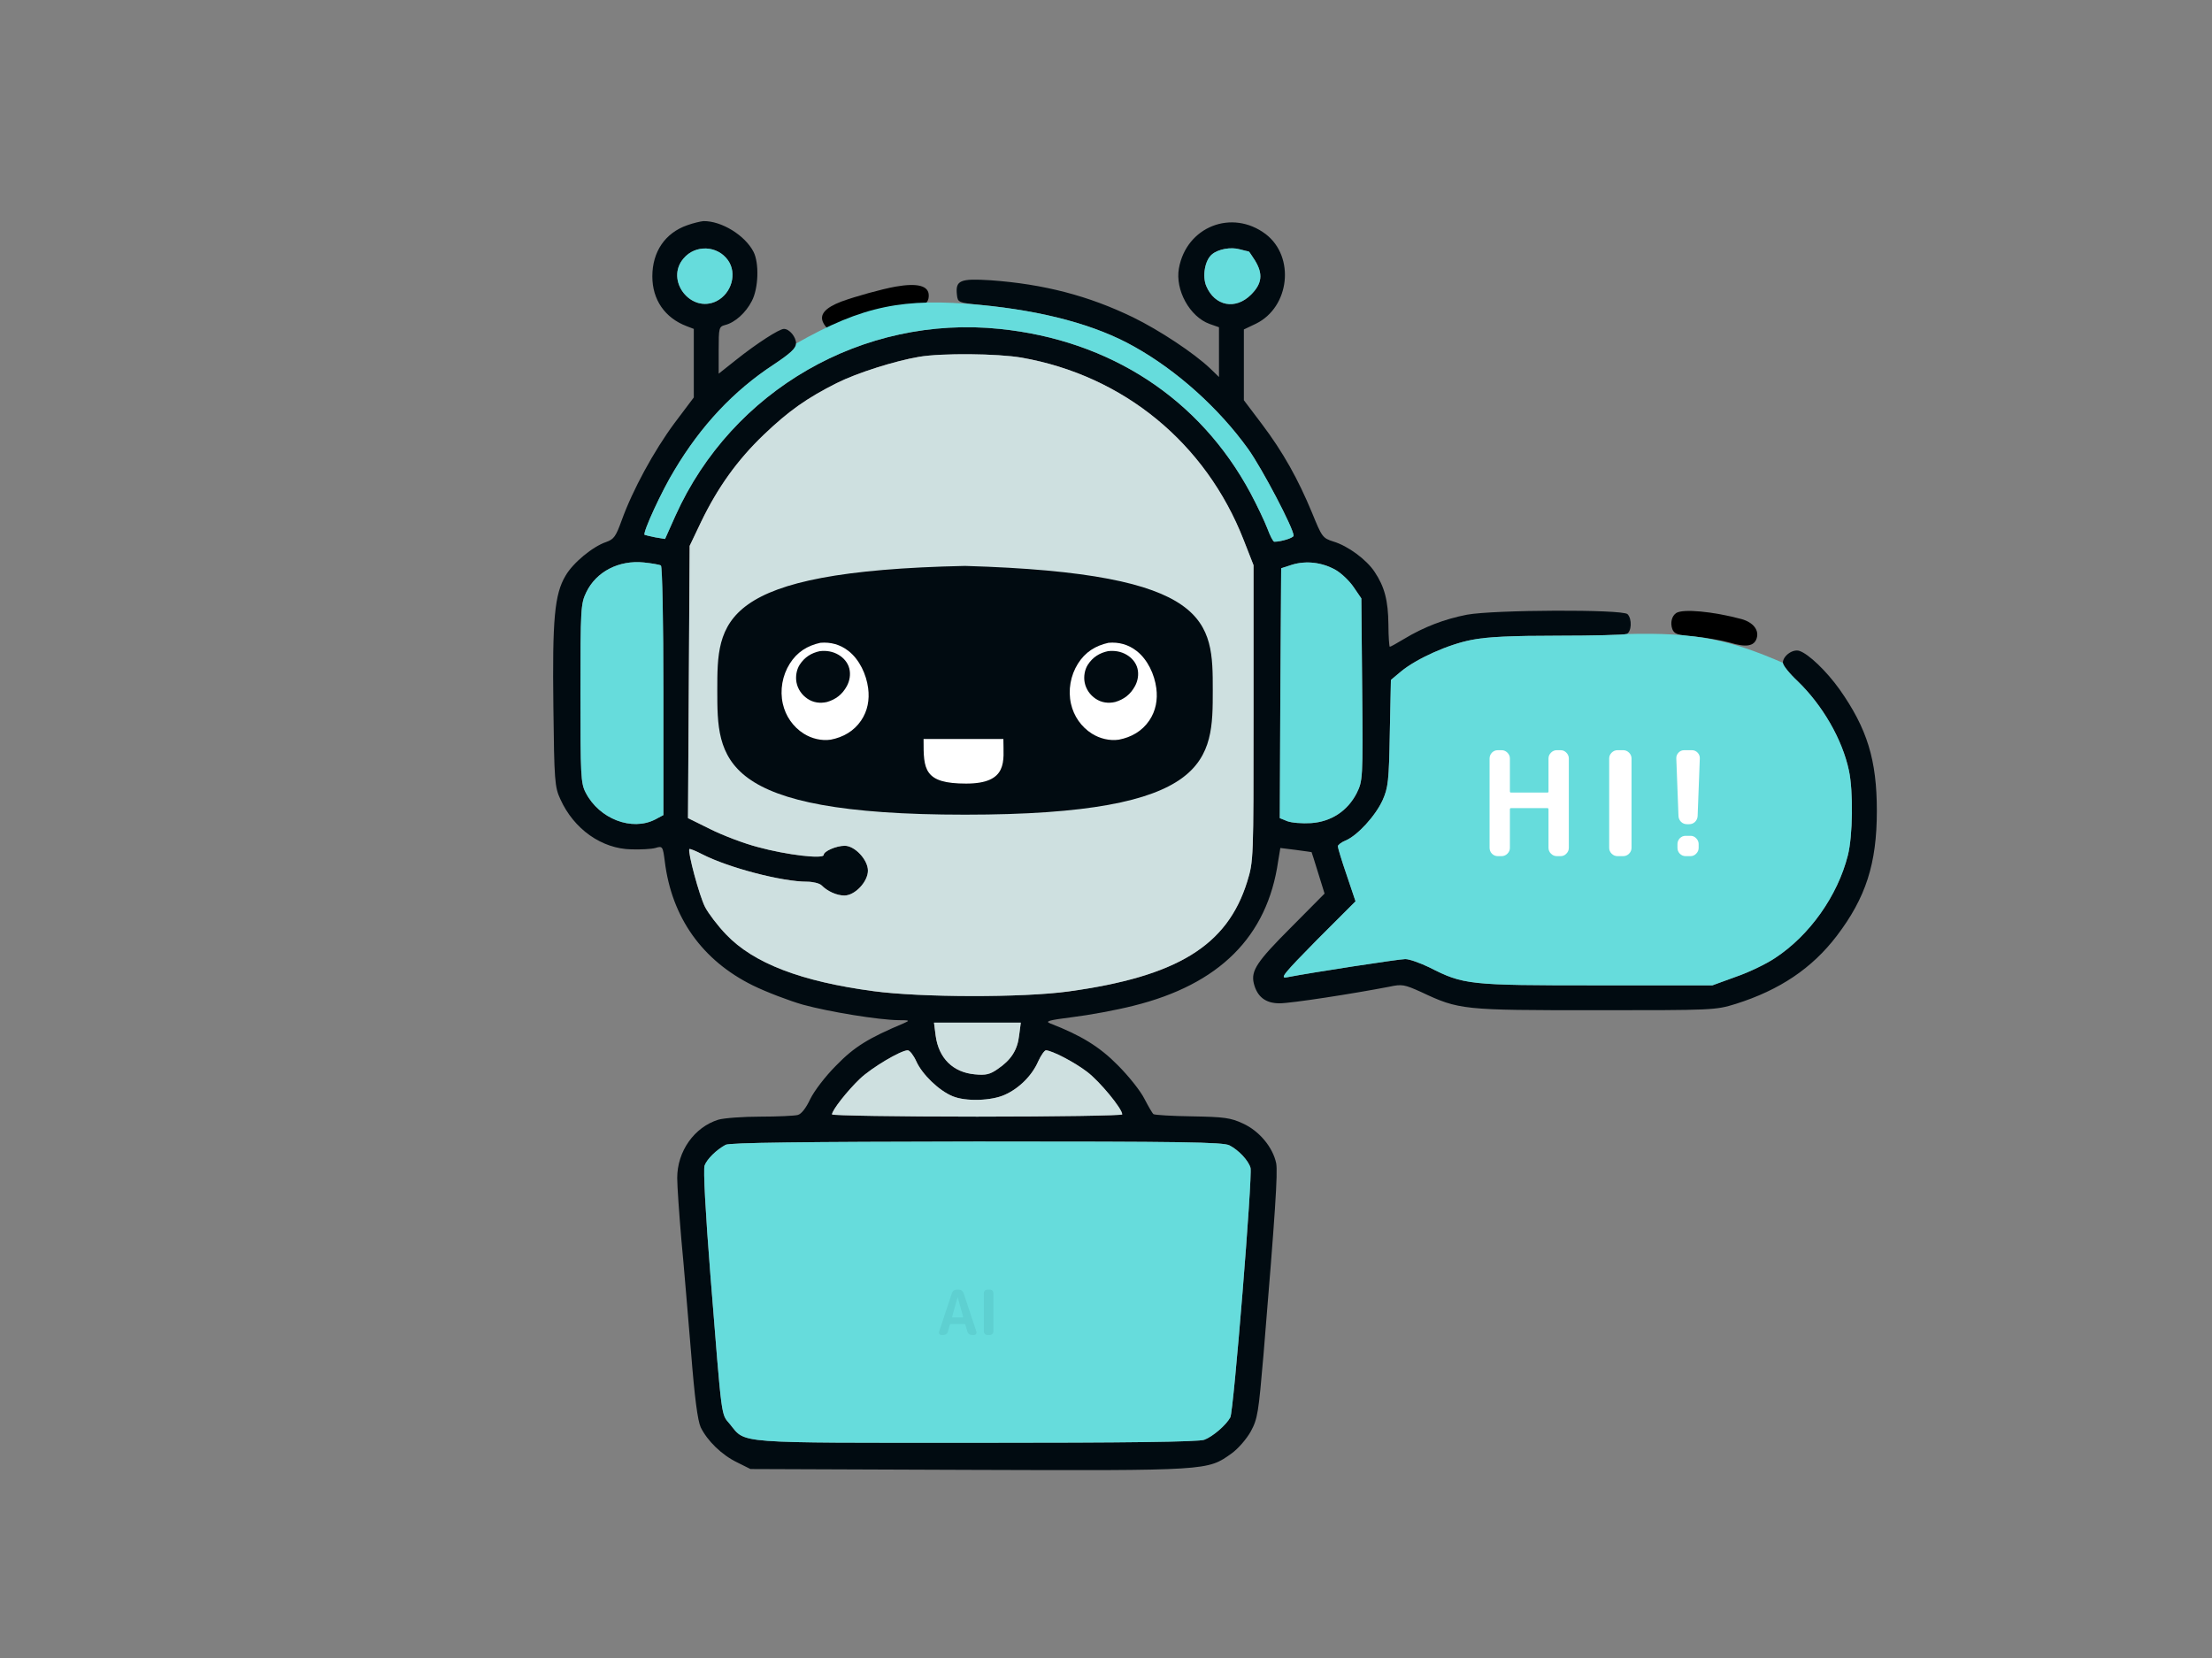 <svg width="1067" height="800" viewBox="0 0 1067 800" fill="none" xmlns="http://www.w3.org/2000/svg">
<rect x="0" y="0" width="1067" height="800" fill="#808080" stroke="none"/>
<path d="M392.667 321.2C380.8 326.267 380.8 342 392.667 347.867C400.533 351.733 412 344.133 412 334.933C412 331.467 409.067 325.2 406.4 323.067C403.867 320.933 395.733 319.867 392.667 321.2Z" fill="black"/>
<path d="M527.333 324.4C523.6 328.133 522.667 330.133 522.667 334.4C522.667 344.133 531.6 351.067 540.4 348.133C546.8 346 549.467 342.533 550.267 335.6C550.933 330.533 550.4 329.2 547.2 325.467C544.4 322.4 541.733 320.933 537.733 320.4C532.533 319.733 531.6 320.133 527.333 324.4Z" fill="black"/>
<path d="M457.727 594.687C447.909 596.996 440.128 601.969 434.571 609.252C405.117 648.329 458.097 694.511 494.961 662.006C516.265 643.178 510.522 608.009 484.588 597.884C475.881 594.332 464.581 593.088 457.727 594.687ZM478.845 613.337C493.479 620.62 495.332 640.336 482.55 650.638C471.435 659.697 455.689 657.566 446.982 646.02C439.758 636.784 444.019 619.199 454.578 613.692C461.061 610.318 472.176 610.14 478.845 613.337Z" fill="black"/>
<path d="M478.845 613.337C493.479 620.62 495.332 640.336 482.55 650.638C471.435 659.697 455.689 657.566 446.982 646.02C439.758 636.784 444.019 619.199 454.578 613.692C461.061 610.318 472.176 610.14 478.845 613.337Z" fill="white"/>
<path d="M432 138.267C425.333 139.467 412.8 142.933 405.867 145.467C397.867 148.533 395.067 151.867 397.2 155.867C399.333 159.867 402 160.133 410.267 157.2C414.533 155.733 424.267 153.067 431.867 151.333C445.467 148.133 448 146.8 448 142.533C448 137.867 442.667 136.4 432 138.267Z" fill="black"/>
<path d="M808.533 295.733C806.4 297.2 805.6 300.4 806.667 303.467C807.6 305.867 809.2 306.4 817.6 307.067C822.933 307.6 830.533 308.933 834.4 310C842.267 312.4 846.133 311.733 847.333 308C848.667 304 845.733 300.267 840.133 298.667C826.267 294.933 811.733 293.6 808.533 295.733Z" fill="black"/>
<path d="M331.467 108.667C320.8 112.4 314.667 121.467 314.667 133.333C314.667 144.533 320.667 153.333 331.2 157.333L334.667 158.667V175.2V191.733L325.333 204.133C315.467 217.467 305.2 236.267 299.867 251.067C297.067 258.8 296.133 260.133 292.4 261.467C286 263.6 276.4 271.467 272.8 277.733C267.467 286.667 266.4 298.8 266.933 341.067C267.333 376.667 267.6 379.733 270.267 385.467C276.8 400 290.267 409.467 304.533 409.733C309.067 409.867 314.267 409.6 316.133 409.067C319.6 408 319.733 408.267 320.667 415.467C324 442.667 338.8 463.333 363.067 475.333C369.867 478.667 380.8 482.8 387.333 484.667C400 488.133 423.733 492 433.467 492.133C438.8 492.133 439.067 492.267 436 493.6C418.933 500.8 412.133 504.933 403.333 514C398 519.333 392.667 526.4 390.8 530.267C388.8 534.533 386.533 537.467 384.8 537.867C383.333 538.267 375.2 538.667 366.8 538.667C358.533 538.667 349.333 539.333 346.533 540.133C334.933 543.733 326.667 555.333 326.667 568.267C326.667 572.133 327.6 585.467 328.667 598C329.867 610.4 331.867 634.933 333.333 652.267C335.067 674.4 336.533 685.333 338 688.533C341.2 695.067 348.133 701.867 355.6 705.467L362 708.667L467.067 709.067C583.2 709.467 582.4 709.467 594 701.2C597.2 698.933 601.333 694.133 603.333 690.533C606.667 684.4 607.067 681.467 609.467 653.6C615.2 584.533 616.4 565.733 615.6 561.2C614 553.467 607.467 545.6 599.6 542C593.6 539.2 590.4 538.8 575.067 538.533C565.333 538.4 556.933 537.867 556.4 537.467C555.867 537.067 553.867 533.6 552 530C550.133 526.267 544.4 519.067 539.2 513.867C530.4 504.933 521.467 499.467 506.667 493.733C503.867 492.667 505.867 492.133 517.333 490.667C525.067 489.733 538.267 487.333 546.667 485.2C588.133 474.933 611.333 451.867 616.533 415.467L617.6 409.067L625.067 410C629.2 410.533 632.667 411.067 632.667 411.067C632.8 411.2 634.133 415.733 635.867 421.2L638.933 431.067L622.933 447.2C606.267 463.867 603.333 468.267 604.8 474.4C606.4 480.8 610.4 484 617.2 484C622.8 484 652.933 479.333 670.133 476C676.267 474.667 677.467 474.933 685.467 478.533C703.867 487.2 705.467 487.333 769.333 487.333C826.4 487.333 827.467 487.333 837.333 484.267C858.4 477.6 874 467.2 886 451.467C900 433.067 905.333 416.667 905.333 391.2C905.333 366.533 900.667 351.467 887.333 332.533C880.933 323.6 872.4 315.467 868 314C864.8 312.933 860 316.4 860 319.733C860 320.933 863.2 324.933 867.067 328.533C879.2 340.267 888.667 356.667 891.867 371.733C894 381.733 893.733 403.333 891.333 412.667C886.4 432.133 872.933 451.2 856.267 462.133C852.133 464.933 843.6 469.067 837.333 471.2L826 475.333H770C708.267 475.333 706 475.067 689.467 466.667C685.067 464.533 679.867 462.667 677.867 462.667C674.933 462.667 633.067 469.067 620.667 471.467C617.2 472.133 619.333 469.6 635.2 453.467L653.867 434.8L649.6 422.133C647.2 415.2 645.333 408.933 645.333 408.267C645.333 407.6 647.067 406.267 649.067 405.467C654.8 403.067 663.467 393.6 666.933 386C669.6 380 670 376.8 670.4 353.6L670.933 328L675.867 323.867C683.333 317.733 698.667 310.8 710 308.667C717.2 307.2 729.6 306.667 751.333 306.667C768.4 306.667 783.333 306.267 784.533 305.867C787.067 304.933 787.333 298.533 785.067 296.267C782.667 293.867 720.667 294.133 707.6 296.533C696.667 298.667 686.667 302.533 677.2 308.267C673.867 310.267 670.8 312 670.4 312C670.133 312 669.733 307.2 669.733 301.333C669.6 289.6 667.867 283.067 663.067 275.867C659.2 270 650.267 263.333 643.067 261.2C638 259.6 637.6 258.933 632.933 247.467C626.133 231.067 618.933 218.133 608.667 204.533L600 193.067V176V158.933L605.867 156.133C622.133 148.133 624.8 123.867 610.533 112.933C594.267 100.667 572.267 109.333 568.667 129.467C566.8 139.867 573.867 152.8 583.467 156.267L588 157.867V169.867V181.867L583.733 177.733C575.867 170.267 559.333 159.333 546.533 153.067C525.067 142.667 503.6 137.067 477.867 135.2C463.067 134.267 460.8 135.2 461.6 142.267C462 145.867 462.267 146 472.667 147.067C503.467 150 528.667 156.8 547.067 167.2C567.6 178.667 587.867 196.8 602.133 216.667C608.8 226 624 254.933 624 258.4C624 259.467 618 261.333 614.667 261.333C614.133 261.333 612.667 258.533 611.333 254.933C610 251.467 606.4 243.867 603.2 237.867C578.8 192.4 535.6 164.133 482.267 158.667C416.267 151.867 353.2 188.133 325.867 248.667L320.8 260L316 259.2C313.467 258.667 311.2 258.133 310.933 258C309.867 257.067 319.333 236.533 325.333 226.8C338.133 205.333 353.867 188.533 373.2 175.867C381.2 170.533 384 168 384 165.733C384 162.533 380.8 158.667 378.133 158.667C375.867 158.667 364.933 165.733 355.067 173.6L346.667 180.267V168.933C346.667 158.133 346.8 157.6 349.733 156.8C354.533 155.6 359.733 150.933 362.667 145.2C365.867 139.067 366.267 126.933 363.467 121.467C359.333 113.467 348 106.533 339.333 106.667C337.867 106.8 334.4 107.6 331.467 108.667ZM351.2 125.6C355.6 131.867 352.933 141.467 345.733 145.2C333.333 151.467 320.667 135.2 329.733 124.667C335.467 117.867 346.133 118.4 351.2 125.6ZM602.4 121.333C602.533 121.333 603.867 123.333 605.333 125.6C609.333 132.133 608.8 136.8 603.467 142.133C596 149.6 586 147.733 581.867 138C579.867 133.2 581.2 125.467 584.667 122.667C587.733 120.133 593.733 119.067 598 120.267C600.133 120.8 602.133 121.333 602.4 121.333ZM492.8 172.533C542 181.2 581.6 213.733 599.867 260.4L604.667 272.667V344V344.002C604.667 414.933 604.667 415.334 601.6 425.333C592 456.267 567.733 471.067 515.467 478.267C493.2 481.333 444 481.2 421.333 478.133C386.4 473.467 363.467 464.667 350.267 450.8C346.267 446.667 341.733 440.667 340.133 437.6C337.333 432.267 331.6 410.667 332.533 409.6C332.8 409.333 335.733 410.533 338.8 412.133C351.6 418.667 377.2 425.333 389.333 425.333C392.133 425.333 395.333 426.133 396.267 427.067C399.2 430 403.6 432 407.333 432C412.4 432 418.667 425.333 418.667 420C418.667 414.8 412.4 408 407.467 408C403.333 408 397.333 410.667 397.333 412.4C397.333 414.533 379.333 412.4 365.733 408.667C358.933 406.933 348.533 402.933 342.667 400L331.867 394.667L332.267 328.933L332.667 263.333L338.267 251.6C346.267 235.067 355.733 221.867 368.4 209.733C380.4 198.267 389.067 192.133 403.6 184.8C413.467 179.867 431.6 174.133 443.333 172.133C454.267 170.267 481.2 170.533 492.8 172.533ZM318.8 272.8C319.467 273.2 320 300.4 320 333.333V393.2L316 395.333C304.8 401.067 289.067 395.067 282.533 382.4C280.133 377.867 280 374.133 280 334.533C280 293.6 280.133 291.2 282.8 285.733C287.6 275.733 298.533 270.133 310.533 271.333C314.4 271.733 318.267 272.4 318.8 272.8ZM644.267 274.933C647.067 276.533 650.933 280.267 652.933 283.2L656.667 288.667L657.067 332.667C657.467 376.133 657.333 376.667 654.4 382.667C650 391.2 642.133 396.4 632.4 397.067C628.133 397.333 623.067 396.933 620.933 396.133L617.333 394.667L617.6 334.4L618 274.133L623.333 272.4C630 270.4 637.6 271.2 644.267 274.933ZM491.6 499.467C490.8 506.533 487.733 511.333 481.2 515.733C477.6 518.267 475.467 518.8 470.267 518.267C459.733 517.333 452.8 510.533 451.333 499.6L450.533 493.333H471.467H492.4L491.6 499.467ZM442 512C444.8 518.267 452.933 526.133 459.467 528.8C465.733 531.467 478.267 531.067 484.667 528.133C491.6 525.067 497.867 518.8 500.8 512C502.133 509.067 503.867 506.667 504.533 506.667C507.467 506.8 518.133 512.267 524.4 517.067C530.4 521.6 541.333 534.8 541.333 537.6C541.333 538.133 509.867 538.667 471.333 538.667C432.8 538.667 401.333 538.133 401.333 537.6C401.333 535.6 408.667 526.267 414.8 520.4C420.4 515.067 434.533 506.667 437.867 506.667C438.8 506.667 440.667 509.067 442 512ZM593.067 552.533C597.467 554.8 602.133 559.733 603.2 563.333C604.267 566.933 595.067 680.8 593.467 683.733C591.467 687.467 584.933 693.067 580.933 694.533C578.4 695.6 542.8 696 471.067 696C353.333 696 359.867 696.533 352.133 687.067C347.733 681.733 348.4 686.667 342.667 614.933C340.267 584.667 339.2 564 339.867 562.267C341.067 559.067 345.6 554.667 350 552.267C351.867 551.2 387.067 550.8 471.067 550.667C570.267 550.667 590 550.933 593.067 552.533Z" fill="#010B11"/>
<path d="M492.8 172.533C542 181.2 581.6 213.733 599.867 260.4L604.667 272.667V344V344.002C604.667 414.933 604.667 415.334 601.6 425.333C592 456.267 567.733 471.067 515.467 478.267C493.2 481.333 444 481.2 421.333 478.133C386.4 473.467 363.467 464.667 350.267 450.8C346.267 446.667 341.733 440.667 340.133 437.6C337.333 432.267 331.6 410.667 332.533 409.6C332.8 409.333 335.733 410.533 338.8 412.133C351.6 418.667 377.2 425.333 389.333 425.333C392.133 425.333 395.333 426.133 396.267 427.067C399.2 430 403.6 432 407.333 432C412.4 432 418.667 425.333 418.667 420C418.667 414.8 412.4 408 407.467 408C403.333 408 397.333 410.667 397.333 412.4C397.333 414.533 379.333 412.4 365.733 408.667C358.933 406.933 348.533 402.933 342.667 400L331.867 394.667L332.267 328.933L332.667 263.333L338.267 251.6C346.267 235.067 355.733 221.867 368.4 209.733C380.4 198.267 389.067 192.133 403.6 184.8C413.467 179.867 431.6 174.133 443.333 172.133C454.267 170.267 481.2 170.533 492.8 172.533Z" fill="#CEE0E0"/>
<path d="M644.267 274.933C647.067 276.533 650.933 280.267 652.933 283.2L656.667 288.667L657.067 332.667C657.467 376.133 657.333 376.667 654.4 382.667C650 391.2 642.133 396.4 632.4 397.067C628.133 397.333 623.067 396.933 620.933 396.133L617.333 394.667L617.6 334.4L618 274.133L623.333 272.4C630 270.4 637.6 271.2 644.267 274.933Z" fill="#66DCDC"/>
<path d="M318.8 272.8C319.467 273.2 320 300.4 320 333.333V393.2L316 395.333C304.8 401.067 289.067 395.067 282.533 382.4C280.133 377.867 280 374.133 280 334.533C280 293.6 280.133 291.2 282.8 285.733C287.6 275.733 298.533 270.133 310.533 271.333C314.4 271.733 318.267 272.4 318.8 272.8Z" fill="#66DCDC"/>
<path d="M351.2 125.6C355.6 131.867 352.933 141.467 345.733 145.2C333.333 151.467 320.667 135.2 329.733 124.667C335.467 117.867 346.133 118.4 351.2 125.6Z" fill="#66DCDC"/>
<path d="M602.4 121.333C602.533 121.333 603.867 123.333 605.333 125.6C609.333 132.133 608.8 136.8 603.467 142.133C596 149.6 586 147.733 581.867 138C579.867 133.2 581.2 125.467 584.667 122.667C587.733 120.133 593.733 119.067 598 120.267C600.133 120.8 602.133 121.333 602.4 121.333Z" fill="#66DCDC"/>
<path d="M472.667 147.067C503.467 150 528.667 156.8 547.067 167.2C567.6 178.667 587.867 196.8 602.133 216.667C608.8 226 624 254.933 624 258.4C624 259.467 618 261.333 614.667 261.333C614.133 261.333 612.667 258.533 611.333 254.933C610 251.467 606.4 243.867 603.2 237.867C578.8 192.4 535.6 164.133 482.267 158.667C416.267 151.867 353.2 188.133 325.867 248.667L320.8 260L316 259.2C313.467 258.667 311.2 258.133 310.933 258C309.867 257.067 319.333 236.533 325.333 226.8C338.133 205.333 353.867 188.533 373.2 175.867C381.2 170.533 384 168 384 165.733C416.39 147.336 435.875 143.601 472.667 147.067Z" fill="#66DCDC"/>
<path d="M860 319.733C860 320.933 863.2 324.933 867.067 328.533C879.2 340.267 888.667 356.667 891.867 371.733C894 381.733 893.733 403.333 891.333 412.667C886.4 432.133 872.933 451.2 856.267 462.133C852.133 464.933 843.6 469.067 837.333 471.2L826 475.333H770C708.267 475.333 706 475.067 689.467 466.667C685.067 464.533 679.867 462.667 677.867 462.667C674.933 462.667 633.067 469.067 620.667 471.467C617.2 472.133 619.333 469.6 635.2 453.467L653.867 434.8L649.6 422.133C647.2 415.2 645.333 408.933 645.333 408.267C645.333 407.6 647.067 406.267 649.067 405.467C654.8 403.067 663.467 393.6 666.933 386C669.6 380 670 376.8 670.4 353.6L670.933 328L675.867 323.867C683.333 317.733 698.667 310.8 710 308.667C717.2 307.2 729.6 306.667 751.333 306.667C768.4 306.667 783.333 306.267 784.533 305.867C818.401 304.964 834.431 308.678 860 319.733Z" fill="#66DCDC"/>
<path d="M593.067 552.533C597.467 554.8 602.133 559.733 603.2 563.333C604.267 566.933 595.067 680.8 593.467 683.733C591.467 687.467 584.933 693.067 580.933 694.533C578.4 695.6 542.8 696 471.067 696C353.333 696 359.867 696.533 352.133 687.067C347.733 681.733 348.4 686.667 342.667 614.933C340.267 584.667 339.2 564 339.867 562.267C341.067 559.067 345.6 554.667 350 552.267C351.867 551.2 387.067 550.8 471.067 550.667C570.267 550.667 590 550.933 593.067 552.533Z" fill="#66DCDC"/>
<path d="M442 512C444.8 518.267 452.933 526.133 459.467 528.8C465.733 531.467 478.267 531.067 484.667 528.133C491.6 525.067 497.867 518.8 500.8 512C502.133 509.067 503.867 506.667 504.533 506.667C507.467 506.8 518.133 512.267 524.4 517.067C530.4 521.6 541.333 534.8 541.333 537.6C541.333 538.133 509.867 538.667 471.333 538.667C432.8 538.667 401.333 538.133 401.333 537.6C401.333 535.6 408.667 526.267 414.8 520.4C420.4 515.067 434.533 506.667 437.867 506.667C438.8 506.667 440.667 509.067 442 512Z" fill="#CEE0E0"/>
<path d="M491.6 499.467C490.8 506.533 487.733 511.333 481.2 515.733C477.6 518.267 475.467 518.8 470.267 518.267C459.733 517.333 452.8 510.533 451.333 499.6L450.533 493.333H471.467H492.4L491.6 499.467Z" fill="#CEE0E0"/>
<path d="M585 333C585 366.137 585 393 465.5 393C346 393 346 366.137 346 333C346 299.863 346 275.5 465.5 273C585 276.5 585 299.863 585 333Z" fill="#010B11"/>
<path d="M722.45 413C721.377 413 720.443 412.603 719.65 411.81C718.903 411.017 718.53 410.083 718.53 409.01V365.89C718.53 364.817 718.903 363.883 719.65 363.09C720.443 362.297 721.377 361.9 722.45 361.9H724.34C725.413 361.9 726.347 362.297 727.14 363.09C727.933 363.883 728.33 364.817 728.33 365.89V381.78C728.33 382.153 728.517 382.34 728.89 382.34H746.39C746.763 382.34 746.95 382.153 746.95 381.78V365.89C746.95 364.817 747.347 363.883 748.14 363.09C748.933 362.297 749.867 361.9 750.94 361.9H752.83C753.903 361.9 754.813 362.297 755.56 363.09C756.353 363.883 756.75 364.817 756.75 365.89V409.01C756.75 410.083 756.353 411.017 755.56 411.81C754.813 412.603 753.903 413 752.83 413H750.94C749.867 413 748.933 412.603 748.14 411.81C747.347 411.017 746.95 410.083 746.95 409.01V390.46C746.95 390.04 746.763 389.83 746.39 389.83H728.89C728.517 389.83 728.33 390.04 728.33 390.46V409.01C728.33 410.083 727.933 411.017 727.14 411.81C726.347 412.603 725.413 413 724.34 413H722.45ZM780.207 413C779.134 413 778.2 412.603 777.407 411.81C776.614 411.017 776.217 410.083 776.217 409.01V365.89C776.217 364.817 776.614 363.883 777.407 363.09C778.2 362.297 779.134 361.9 780.207 361.9H783.007C784.08 361.9 785.014 362.297 785.807 363.09C786.6 363.883 786.997 364.817 786.997 365.89V409.01C786.997 410.083 786.6 411.017 785.807 411.81C785.014 412.603 784.08 413 783.007 413H780.207ZM813.776 397.6C812.656 397.6 811.7 397.227 810.906 396.48C810.113 395.687 809.693 394.73 809.646 393.61L808.596 365.89C808.55 364.817 808.9 363.883 809.646 363.09C810.393 362.297 811.303 361.9 812.376 361.9H816.156C817.23 361.9 818.14 362.297 818.886 363.09C819.633 363.883 819.983 364.817 819.936 365.89L818.886 393.61C818.84 394.73 818.42 395.687 817.626 396.48C816.833 397.227 815.876 397.6 814.756 397.6H813.776ZM815.456 403.2C816.53 403.2 817.44 403.597 818.186 404.39C818.98 405.183 819.376 406.117 819.376 407.19V409.01C819.376 410.083 818.98 411.017 818.186 411.81C817.44 412.603 816.53 413 815.456 413H813.076C812.003 413 811.07 412.603 810.276 411.81C809.53 411.017 809.156 410.083 809.156 409.01V407.19C809.156 406.117 809.53 405.183 810.276 404.39C811.07 403.597 812.003 403.2 813.076 403.2H815.456Z" fill="white"/>
<path d="M395.707 310.083C400.688 309.649 405.29 310.91 409.266 314.017C414.622 318.202 417.901 325.334 418.772 331.998C419.497 337.552 418.529 342.934 415.37 347.594C411.891 352.727 406.679 355.667 400.719 356.814C396.275 357.484 391.488 356.3 387.704 353.911C382.552 350.658 378.953 345.465 377.607 339.495C376.128 332.934 377.391 325.828 380.959 320.156C384.469 314.576 389.353 311.493 395.707 310.083Z" fill="white"/>
<path d="M395.459 314.118C398.57 313.747 401.687 314.234 404.439 315.853C406.892 317.295 408.963 319.601 409.69 322.527C410.394 325.353 409.859 328.439 408.493 330.964C406.303 335.009 403.126 337.413 398.928 338.641C395.607 339.396 392.358 339.005 389.454 337.042C386.806 335.255 384.816 332.461 384.198 329.176C383.669 326.362 384.207 323.046 385.753 320.652C388.099 317.016 391.416 314.966 395.459 314.118Z" fill="#010B11"/>
<path d="M534.707 310.083C539.688 309.649 544.29 310.91 548.266 314.017C553.622 318.202 556.901 325.334 557.772 331.998C558.497 337.552 557.529 342.934 554.37 347.594C550.891 352.727 545.679 355.667 539.719 356.814C535.275 357.484 530.488 356.3 526.704 353.911C521.552 350.658 517.953 345.465 516.607 339.495C515.128 332.934 516.391 325.828 519.959 320.156C523.469 314.576 528.353 311.493 534.707 310.083Z" fill="white"/>
<path d="M534.459 314.118C537.57 313.747 540.687 314.234 543.439 315.853C545.892 317.295 547.963 319.601 548.69 322.527C549.394 325.353 548.859 328.439 547.493 330.964C545.303 335.009 542.126 337.413 537.928 338.641C534.607 339.396 531.358 339.005 528.454 337.042C525.806 335.255 523.816 332.461 523.198 329.176C522.669 326.362 523.207 323.046 524.753 320.652C527.099 317.016 530.416 314.966 534.459 314.118Z" fill="#010B11"/>
<path d="M461.9 625.82L459.26 635.24C459.24 635.3 459.25 635.36 459.29 635.42C459.33 635.48 459.38 635.51 459.44 635.51H464.42C464.48 635.51 464.53 635.48 464.57 635.42C464.61 635.36 464.62 635.3 464.6 635.24L461.96 625.82C461.96 625.8 461.95 625.79 461.93 625.79C461.91 625.79 461.9 625.8 461.9 625.82ZM454.13 644C453.71 644 453.38 643.83 453.14 643.49C452.9 643.15 452.85 642.78 452.99 642.38L459.2 623.72C459.38 623.24 459.67 622.85 460.07 622.55C460.49 622.25 460.95 622.1 461.45 622.1H462.53C463.05 622.1 463.51 622.25 463.91 622.55C464.33 622.85 464.62 623.24 464.78 623.72L470.99 642.38C471.13 642.78 471.08 643.15 470.84 643.49C470.6 643.83 470.27 644 469.85 644H468.77C468.29 644 467.84 643.85 467.42 643.55C467.02 643.23 466.75 642.83 466.61 642.35L465.65 638.96C465.63 638.8 465.52 638.72 465.32 638.72H458.54C458.36 638.72 458.25 638.8 458.21 638.96L457.25 642.35C457.13 642.83 456.86 643.23 456.44 643.55C456.04 643.85 455.59 644 455.09 644H454.13ZM476.28 644C475.82 644 475.42 643.83 475.08 643.49C474.74 643.15 474.57 642.75 474.57 642.29V623.81C474.57 623.35 474.74 622.95 475.08 622.61C475.42 622.27 475.82 622.1 476.28 622.1H477.48C477.94 622.1 478.34 622.27 478.68 622.61C479.02 622.95 479.19 623.35 479.19 623.81V642.29C479.19 642.75 479.02 643.15 478.68 643.49C478.34 643.83 477.94 644 477.48 644H476.28Z" fill="#5ED0D1"/>
<path d="M483.5 357C483.5 367 486 377.5 466 377.5C446 377.5 446 371 446 357H464.75H483.5Z" fill="white" stroke="white"/>
</svg>
